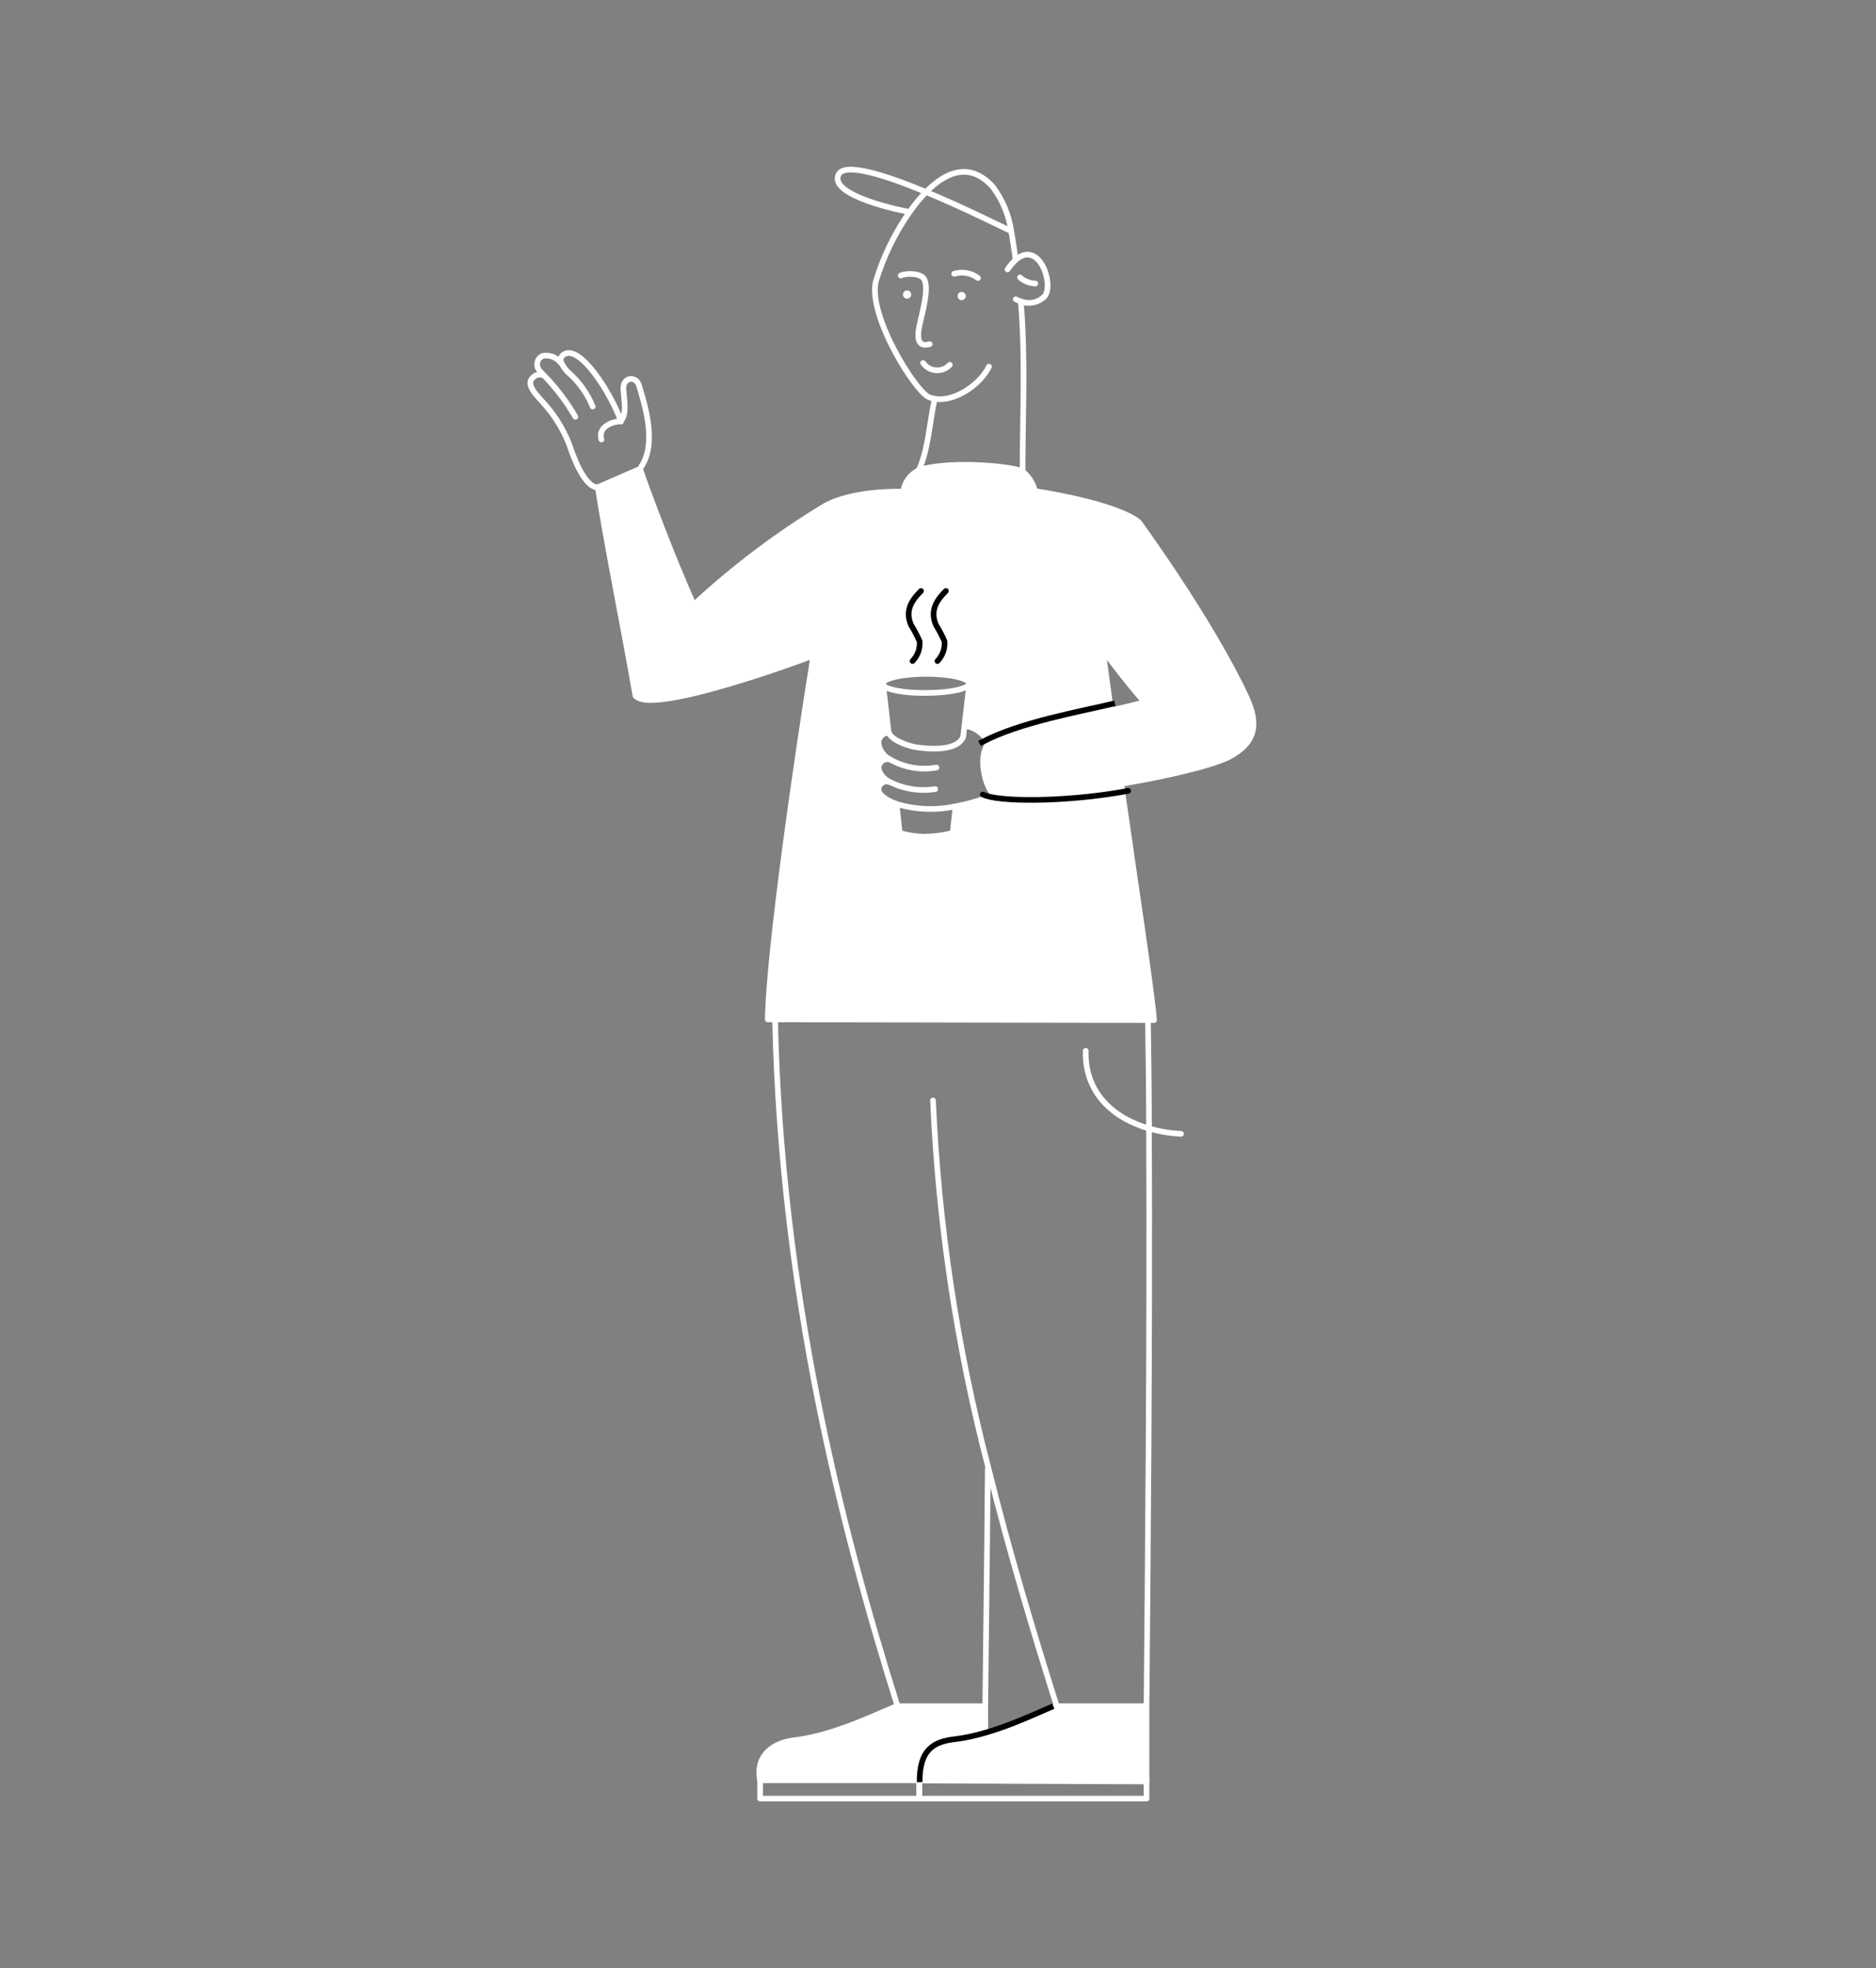 <svg width="286" height="300" viewBox="0 0 286 300" fill="none" xmlns="http://www.w3.org/2000/svg">
<rect x="0" y="0" width="286" height="300" fill="#808080" stroke="none"/>
<path d="M169.405 108.435C171.595 107.94 173.365 107.52 174.505 107.19C171.4 103.59 170.155 101.79 168.13 99.225C168.13 99.225 168.535 102.015 169.39 108.405L169.405 108.435ZM170.905 119.625V119.76C173.11 135.15 175.69 152.16 175.87 155.475L116.98 155.37C117.175 144.78 121.48 115.125 123.955 99.87C122.65 100.41 99.685 108.87 96.955 106.095V106.02C95.05 95.1 92.605 83.19 91.21 74.22L97.66 71.415C98.665 74.55 103.045 86.025 105.79 92.04C111.944 86.375 118.664 81.359 125.845 77.07C130.345 74.64 137.695 74.94 137.695 74.94C137.789 74.249 138.052 73.593 138.46 73.027C138.868 72.462 139.409 72.006 140.035 71.7L140.47 71.535C145.495 70.155 154.705 71.145 155.86 71.85C156.827 72.598 157.506 73.658 157.78 74.85C157.78 74.85 170.035 76.65 173.635 79.605C173.635 79.605 184.555 94.53 190.015 106.245C192.025 110.55 191.26 113.19 187.6 115.245C185.5 116.655 178.3 118.335 170.935 119.625H170.905ZM150.58 113.625C150.85 112.905 149.185 110.88 147.22 110.715H147.025L147.775 104.295C147.775 103.5 144.775 102.795 141.16 102.795C137.545 102.795 134.56 103.455 134.56 104.295C134.562 104.387 134.594 104.477 134.65 104.55L135.46 111.675C135.453 111.715 135.453 111.755 135.46 111.795C135.244 111.781 135.027 111.814 134.825 111.892C134.622 111.97 134.439 112.091 134.288 112.246C134.137 112.402 134.022 112.588 133.949 112.792C133.877 112.997 133.85 113.214 133.87 113.43C133.945 113.935 134.139 114.415 134.437 114.829C134.734 115.244 135.126 115.582 135.58 115.815C135.381 115.771 135.175 115.771 134.975 115.815C134.776 115.86 134.589 115.947 134.428 116.072C134.266 116.196 134.134 116.355 134.04 116.536C133.946 116.717 133.893 116.916 133.885 117.12C133.981 117.575 134.181 118.002 134.47 118.366C134.759 118.731 135.129 119.023 135.55 119.22C135.366 119.159 135.171 119.142 134.98 119.17C134.788 119.198 134.606 119.27 134.447 119.381C134.289 119.491 134.158 119.638 134.065 119.808C133.973 119.978 133.922 120.167 133.915 120.36C133.915 121.08 134.935 121.98 136.765 122.61V122.97L137.215 127.005C138.468 127.371 139.765 127.563 141.07 127.575C142.492 127.546 143.906 127.355 145.285 127.005L145.705 123.195V122.955C147.593 122.611 149.443 122.078 151.225 121.365L151.48 121.155C150.145 119.82 149.185 115.5 150.61 113.625H150.58Z" fill="white"/>
<path d="M140.17 271.38V271.29H115.885C115.18 267.3 118.15 265.545 121.285 265.185C127.81 264.42 135.64 260.265 136.855 260.01H150.235C150.235 262.32 150.235 263.73 150.235 264.015V264.195C148.706 264.663 147.141 264.999 145.555 265.2C142.42 265.605 139.435 267.36 140.17 271.38Z" fill="white"/>
<path d="M140.17 271.29V271.38C139.435 267.36 142.42 265.605 145.555 265.245C147.141 265.044 148.706 264.708 150.235 264.24C155.38 262.74 160.195 260.265 161.125 260.07H174.85C174.85 266.205 174.775 270.27 174.85 271.32L140.17 271.29Z" fill="white"/>
<path d="M146.65 44.505C146.814 44.517 146.968 44.592 147.077 44.716C147.187 44.839 147.243 45 147.235 45.165C147.22 45.331 147.141 45.484 147.015 45.593C146.889 45.702 146.726 45.758 146.56 45.75C146.395 45.735 146.243 45.655 146.137 45.529C146.03 45.403 145.977 45.24 145.99 45.075C145.994 44.993 146.014 44.913 146.05 44.84C146.085 44.767 146.135 44.701 146.197 44.648C146.259 44.594 146.331 44.554 146.409 44.53C146.487 44.505 146.569 44.497 146.65 44.505Z" fill="white"/>
<path d="M138.415 44.28C138.564 44.312 138.696 44.396 138.788 44.518C138.879 44.639 138.924 44.79 138.913 44.942C138.902 45.094 138.836 45.236 138.728 45.343C138.62 45.451 138.477 45.515 138.325 45.525C138.235 45.531 138.145 45.517 138.061 45.485C137.977 45.453 137.901 45.404 137.837 45.34C137.774 45.276 137.725 45.2 137.694 45.115C137.662 45.031 137.65 44.941 137.656 44.851C137.663 44.761 137.688 44.674 137.731 44.595C137.774 44.516 137.834 44.447 137.906 44.393C137.978 44.339 138.06 44.301 138.148 44.281C138.236 44.262 138.327 44.261 138.415 44.28Z" fill="white"/>
<path d="M124 99.915C122.695 100.455 99.73 108.915 97 106.14" stroke="white" stroke-width="0.86" stroke-miterlimit="10"/>
<path d="M154.825 39.495C154.645 38.235 154.45 36.765 154.165 35.265C153.815 32.812 152.855 30.487 151.375 28.5C147.94 24.66 144.25 26.1 141.115 29.325C140.215 30.257 139.393 31.26 138.655 32.325C136.412 35.536 134.686 39.079 133.54 42.825C132.22 48.015 139.54 59.715 141.655 60.555C141.908 60.648 142.169 60.718 142.435 60.765C145.525 61.35 149.455 58.59 150.775 55.875" stroke="white" stroke-width="0.86" stroke-miterlimit="10" stroke-linecap="round"/>
<path d="M155.89 71.895C155.89 63.015 156.37 54.945 155.635 46.095" stroke="white" stroke-width="0.86" stroke-miterlimit="10"/>
<path d="M142.51 60.375C142.503 60.495 142.503 60.615 142.51 60.735C141.73 64.23 141.52 68.55 140.08 71.655" stroke="white" stroke-width="0.86" stroke-miterlimit="10"/>
<path d="M153.595 41.07C153.965 40.522 154.398 40.018 154.885 39.57C158.395 36.57 160.72 43.245 159.28 45.135C158.825 45.613 158.239 45.945 157.596 46.089C156.952 46.233 156.28 46.183 155.665 45.945C155.383 45.868 155.111 45.757 154.855 45.615" stroke="white" stroke-width="0.86" stroke-miterlimit="10" stroke-linecap="round"/>
<path d="M138.685 32.295C137.845 32.205 126.19 29.85 127.855 26.58C128.815 24.72 134.995 26.7 141.145 29.25C146.995 31.68 152.845 34.62 154.195 35.25L154.405 35.34" stroke="white" stroke-width="0.86" stroke-miterlimit="10"/>
<path d="M145.465 41.73C146.078 41.541 146.727 41.502 147.358 41.614C147.989 41.726 148.585 41.987 149.095 42.375" stroke="white" stroke-width="0.86" stroke-miterlimit="10" stroke-linecap="round"/>
<path d="M155.5 42.285C156.145 42.863 156.974 43.193 157.84 43.215" stroke="white" stroke-width="0.86" stroke-miterlimit="10" stroke-linecap="round"/>
<path d="M137.32 42C138.31 41.55 140.545 41.67 140.95 42.645C141.595 44.22 140.635 47.49 140.23 49.365C139.945 50.64 139.495 53.115 141.73 52.455" stroke="white" stroke-width="0.86" stroke-miterlimit="10" stroke-linecap="round"/>
<path d="M144.805 55.605C144.538 55.893 144.21 56.117 143.846 56.261C143.481 56.406 143.088 56.467 142.697 56.439C142.305 56.412 141.925 56.297 141.584 56.103C141.243 55.91 140.949 55.642 140.725 55.32" stroke="white" stroke-width="0.86" stroke-miterlimit="10" stroke-linecap="round"/>
<path d="M150.595 223.71C150.46 239.7 150.265 253.5 150.205 260.055C150.205 262.365 150.205 263.775 150.205 264.06" stroke="white" stroke-width="0.86" stroke-miterlimit="10"/>
<path d="M165.52 160.155C165.34 166.575 169.735 170.445 175.225 172.02C176.8 172.468 178.42 172.735 180.055 172.815" stroke="white" stroke-width="0.86" stroke-miterlimit="10" stroke-linecap="round"/>
<path d="M174.79 271.29C174.79 270.24 174.79 266.175 174.79 260.04C174.955 241.365 175.33 203.37 175.165 172.02C175.165 166.44 175.09 161.07 175.015 156.06" stroke="white" stroke-width="0.86" stroke-linecap="round" stroke-linejoin="round"/>
<path d="M140.17 271.38L174.79 271.53C174.79 271.53 174.79 271.425 174.79 271.32" stroke="white" stroke-width="0.86" stroke-linecap="round" stroke-linejoin="round"/>
<path d="M142.24 167.73C143.064 186.63 145.89 205.39 150.67 223.695C153.835 236.445 157.51 248.64 161.05 259.89V260.04C160.12 260.235 155.305 262.725 150.16 264.21C148.631 264.678 147.066 265.014 145.48 265.215C142.345 265.575 139.36 267.33 140.095 271.35" stroke="white" stroke-width="0.86" stroke-linecap="round" stroke-linejoin="round"/>
<path d="M118.165 155.55C119.095 196.935 128.155 232.5 136.825 260.04C135.61 260.295 127.825 264.45 121.255 265.215C118.12 265.575 115.15 267.33 115.855 271.32H140.5" stroke="white" stroke-width="0.86" stroke-linecap="round" stroke-linejoin="round"/>
<path d="M136.27 260.055H136.825H149.98" stroke="white" stroke-width="0.86" stroke-miterlimit="10"/>
<path d="M161.11 260.055H161.125H174.82" stroke="white" stroke-width="0.86" stroke-miterlimit="10"/>
<path d="M174.79 271.53V274.14H140.17V271.38V271.305H174.79V271.32V271.53Z" stroke="white" stroke-width="0.86" stroke-linecap="round" stroke-linejoin="round"/>
<path d="M140.125 271.38V274.14H115.885V271.35V271.305H140.125V271.38Z" stroke="white" stroke-width="0.86" stroke-linecap="round" stroke-linejoin="round"/>
<path d="M170.965 119.76C173.17 135.15 175.75 152.16 175.93 155.475L117.04 155.37C117.235 144.78 121.54 115.125 124.015 99.87C124.015 99.435 124.15 99.03 124.21 98.625" stroke="white" stroke-width="0.86" stroke-linecap="round" stroke-linejoin="round"/>
<path d="M97.735 71.175C100.285 67.47 98.14 61.23 97.42 58.755C97 57.255 94.825 57.375 95.05 59.505C95.23 61.335 95.485 63.27 94.735 64.005" stroke="white" stroke-width="0.86" stroke-miterlimit="10" stroke-linecap="round"/>
<path d="M94.63 64.245C94.637 64.205 94.637 64.165 94.63 64.125C93.175 60 88.45 52.5 86.005 54C85.786 54.116 85.619 54.31 85.538 54.544C85.458 54.778 85.469 55.034 85.57 55.26C85.85 55.876 86.253 56.427 86.755 56.88C88.335 58.271 89.568 60.013 90.355 61.965" stroke="white" stroke-width="0.86" stroke-miterlimit="10" stroke-linecap="round"/>
<path d="M85.495 55.305C85.228 54.955 84.883 54.672 84.487 54.479C84.091 54.286 83.655 54.189 83.215 54.195C82.919 54.178 82.627 54.27 82.392 54.452C82.158 54.633 81.997 54.894 81.94 55.185C81.7 55.935 82.225 56.535 82.75 57.03C84.674 58.975 86.343 61.158 87.715 63.525" stroke="white" stroke-width="0.86" stroke-miterlimit="10" stroke-linecap="round"/>
<path d="M91 74.28C88.9 74.04 87.265 69.165 86.71 67.56C85.771 65.22 84.409 63.074 82.69 61.23C82.06 60.495 80.77 59.28 80.845 58.23C80.895 58.03 80.985 57.843 81.11 57.679C81.236 57.516 81.393 57.38 81.573 57.28C81.753 57.18 81.952 57.118 82.157 57.098C82.362 57.078 82.569 57.101 82.765 57.165" stroke="white" stroke-width="0.86" stroke-miterlimit="10" stroke-linecap="round"/>
<path d="M91.69 66.99C91.09 65.01 93.505 64.185 94.69 64.23" stroke="white" stroke-width="0.86" stroke-miterlimit="10" stroke-linecap="round"/>
<path d="M105.325 92.58L105.79 92.16C111.938 86.453 118.659 81.397 125.845 77.07C130.345 74.64 137.695 74.94 137.695 74.94C137.789 74.249 138.052 73.593 138.46 73.027C138.868 72.462 139.409 72.006 140.035 71.7L140.47 71.535C145.495 70.155 154.705 71.145 155.86 71.85C156.827 72.598 157.506 73.658 157.78 74.85C157.78 74.85 170.035 76.65 173.635 79.605C173.635 79.605 184.555 94.53 190.015 106.245C192.025 110.55 191.26 113.19 187.6 115.245C185.395 116.505 178.27 118.245 170.905 119.475C162.22 120.975 153.22 122.025 151.72 121.23C151.586 121.16 151.465 121.069 151.36 120.96C150.115 119.67 149.155 115.365 150.58 113.46C150.867 113.085 151.266 112.811 151.72 112.68C158.005 110.865 164.65 109.365 169.375 108.27C171.565 107.775 173.335 107.355 174.475 107.025C171.37 103.425 170.125 101.625 168.1 99.06C168.1 99.06 168.505 101.85 169.36 108.24" stroke="white" stroke-width="0.86" stroke-linecap="round" stroke-linejoin="round"/>
<path d="M146.86 112.26C145.96 114.585 141.475 114.18 139.51 113.865C138.82 113.76 136 112.95 135.505 111.69C135.498 111.65 135.498 111.61 135.505 111.57" stroke="white" stroke-width="0.86" stroke-miterlimit="10"/>
<path d="M135.52 111.705C135.304 111.691 135.087 111.724 134.885 111.802C134.682 111.88 134.499 112.001 134.348 112.156C134.197 112.312 134.082 112.498 134.009 112.702C133.937 112.907 133.91 113.124 133.93 113.34C134.005 113.845 134.199 114.325 134.496 114.739C134.794 115.154 135.186 115.492 135.64 115.725C137.791 116.976 140.316 117.422 142.765 116.985" stroke="white" stroke-width="0.86" stroke-miterlimit="10" stroke-linecap="round"/>
<path d="M135.61 115.74C135.411 115.696 135.205 115.696 135.005 115.741C134.806 115.785 134.619 115.872 134.458 115.997C134.296 116.121 134.164 116.28 134.07 116.461C133.976 116.642 133.923 116.841 133.915 117.045C134.011 117.5 134.211 117.927 134.5 118.291C134.789 118.656 135.159 118.948 135.58 119.145C137.736 120.255 140.19 120.649 142.585 120.27" stroke="white" stroke-width="0.86" stroke-miterlimit="10" stroke-linecap="round"/>
<path d="M135.55 119.175C135.366 119.114 135.171 119.097 134.98 119.125C134.788 119.153 134.606 119.225 134.447 119.336C134.289 119.446 134.158 119.593 134.065 119.763C133.973 119.933 133.922 120.122 133.915 120.315C133.915 121.035 134.935 121.935 136.765 122.565C139.64 123.415 142.682 123.534 145.615 122.91C147.504 122.566 149.353 122.033 151.135 121.32" stroke="white" stroke-width="0.86" stroke-miterlimit="10" stroke-linecap="round"/>
<path d="M150.58 113.595C150.85 112.875 149.185 110.85 147.22 110.685" stroke="white" stroke-width="0.86" stroke-miterlimit="10" stroke-linecap="round"/>
<path d="M134.62 104.205L134.65 104.46L135.46 111.585L135.475 111.675" stroke="white" stroke-width="0.86" stroke-linecap="round" stroke-linejoin="round"/>
<path d="M147.79 104.205L147.775 104.25L147.025 110.67L146.845 112.275" stroke="white" stroke-width="0.86" stroke-linecap="round" stroke-linejoin="round"/>
<path d="M134.65 104.46C134.594 104.387 134.562 104.297 134.56 104.205C134.56 103.41 137.56 102.705 141.16 102.705C144.76 102.705 147.775 103.365 147.775 104.205C147.685 104.985 144.775 105.615 141.175 105.615C137.89 105.66 135.175 105.135 134.65 104.46Z" stroke="white" stroke-width="0.86" stroke-linecap="round" stroke-linejoin="round"/>
<path d="M145.66 123.15L145.24 126.96C143.861 127.31 142.447 127.501 141.025 127.53C139.72 127.518 138.423 127.326 137.17 126.96L136.72 122.925" stroke="white" stroke-width="0.86" stroke-linecap="round" stroke-linejoin="round"/>
<path d="M96.88 106.065C94.975 95.145 92.53 83.235 91.135 74.265L97.585 71.46C98.59 74.595 102.97 86.07 105.715 92.085" stroke="white" stroke-width="0.86" stroke-linecap="round" stroke-linejoin="round"/>
<path d="M142.915 100.755C143.296 100.359 143.589 99.887 143.776 99.37C143.962 98.853 144.037 98.303 143.995 97.755C143.631 96.902 143.199 96.08 142.705 95.295C141.76 93.135 142.705 91.56 144.205 90.075" stroke="black" stroke-width="0.86" stroke-miterlimit="10" stroke-linecap="round"/>
<path d="M139.12 100.755C139.501 100.359 139.794 99.887 139.981 99.37C140.167 98.853 140.242 98.303 140.2 97.755C139.83 96.905 139.399 96.083 138.91 95.295C137.95 93.135 138.91 91.56 140.41 90.075" stroke="black" stroke-width="0.86" stroke-miterlimit="10" stroke-linecap="round"/>
<path d="M160.585 260.055C158.5 260.865 151.585 264.375 145.585 265.08C142.435 265.44 140.14 266.58 140.2 271.635" stroke="black" stroke-width="0.86" stroke-linejoin="round"/>
<path d="M149.71 113.115C155.32 110.115 164.71 108.45 169.54 107.295" stroke="black" stroke-width="0.86" stroke-linecap="square" stroke-linejoin="round"/>
<path d="M172 120.54L170.83 120.75C161.98 122.25 152.17 122.25 149.83 121.095" stroke="black" stroke-width="0.86" stroke-linecap="round" stroke-linejoin="round"/>
</svg>

